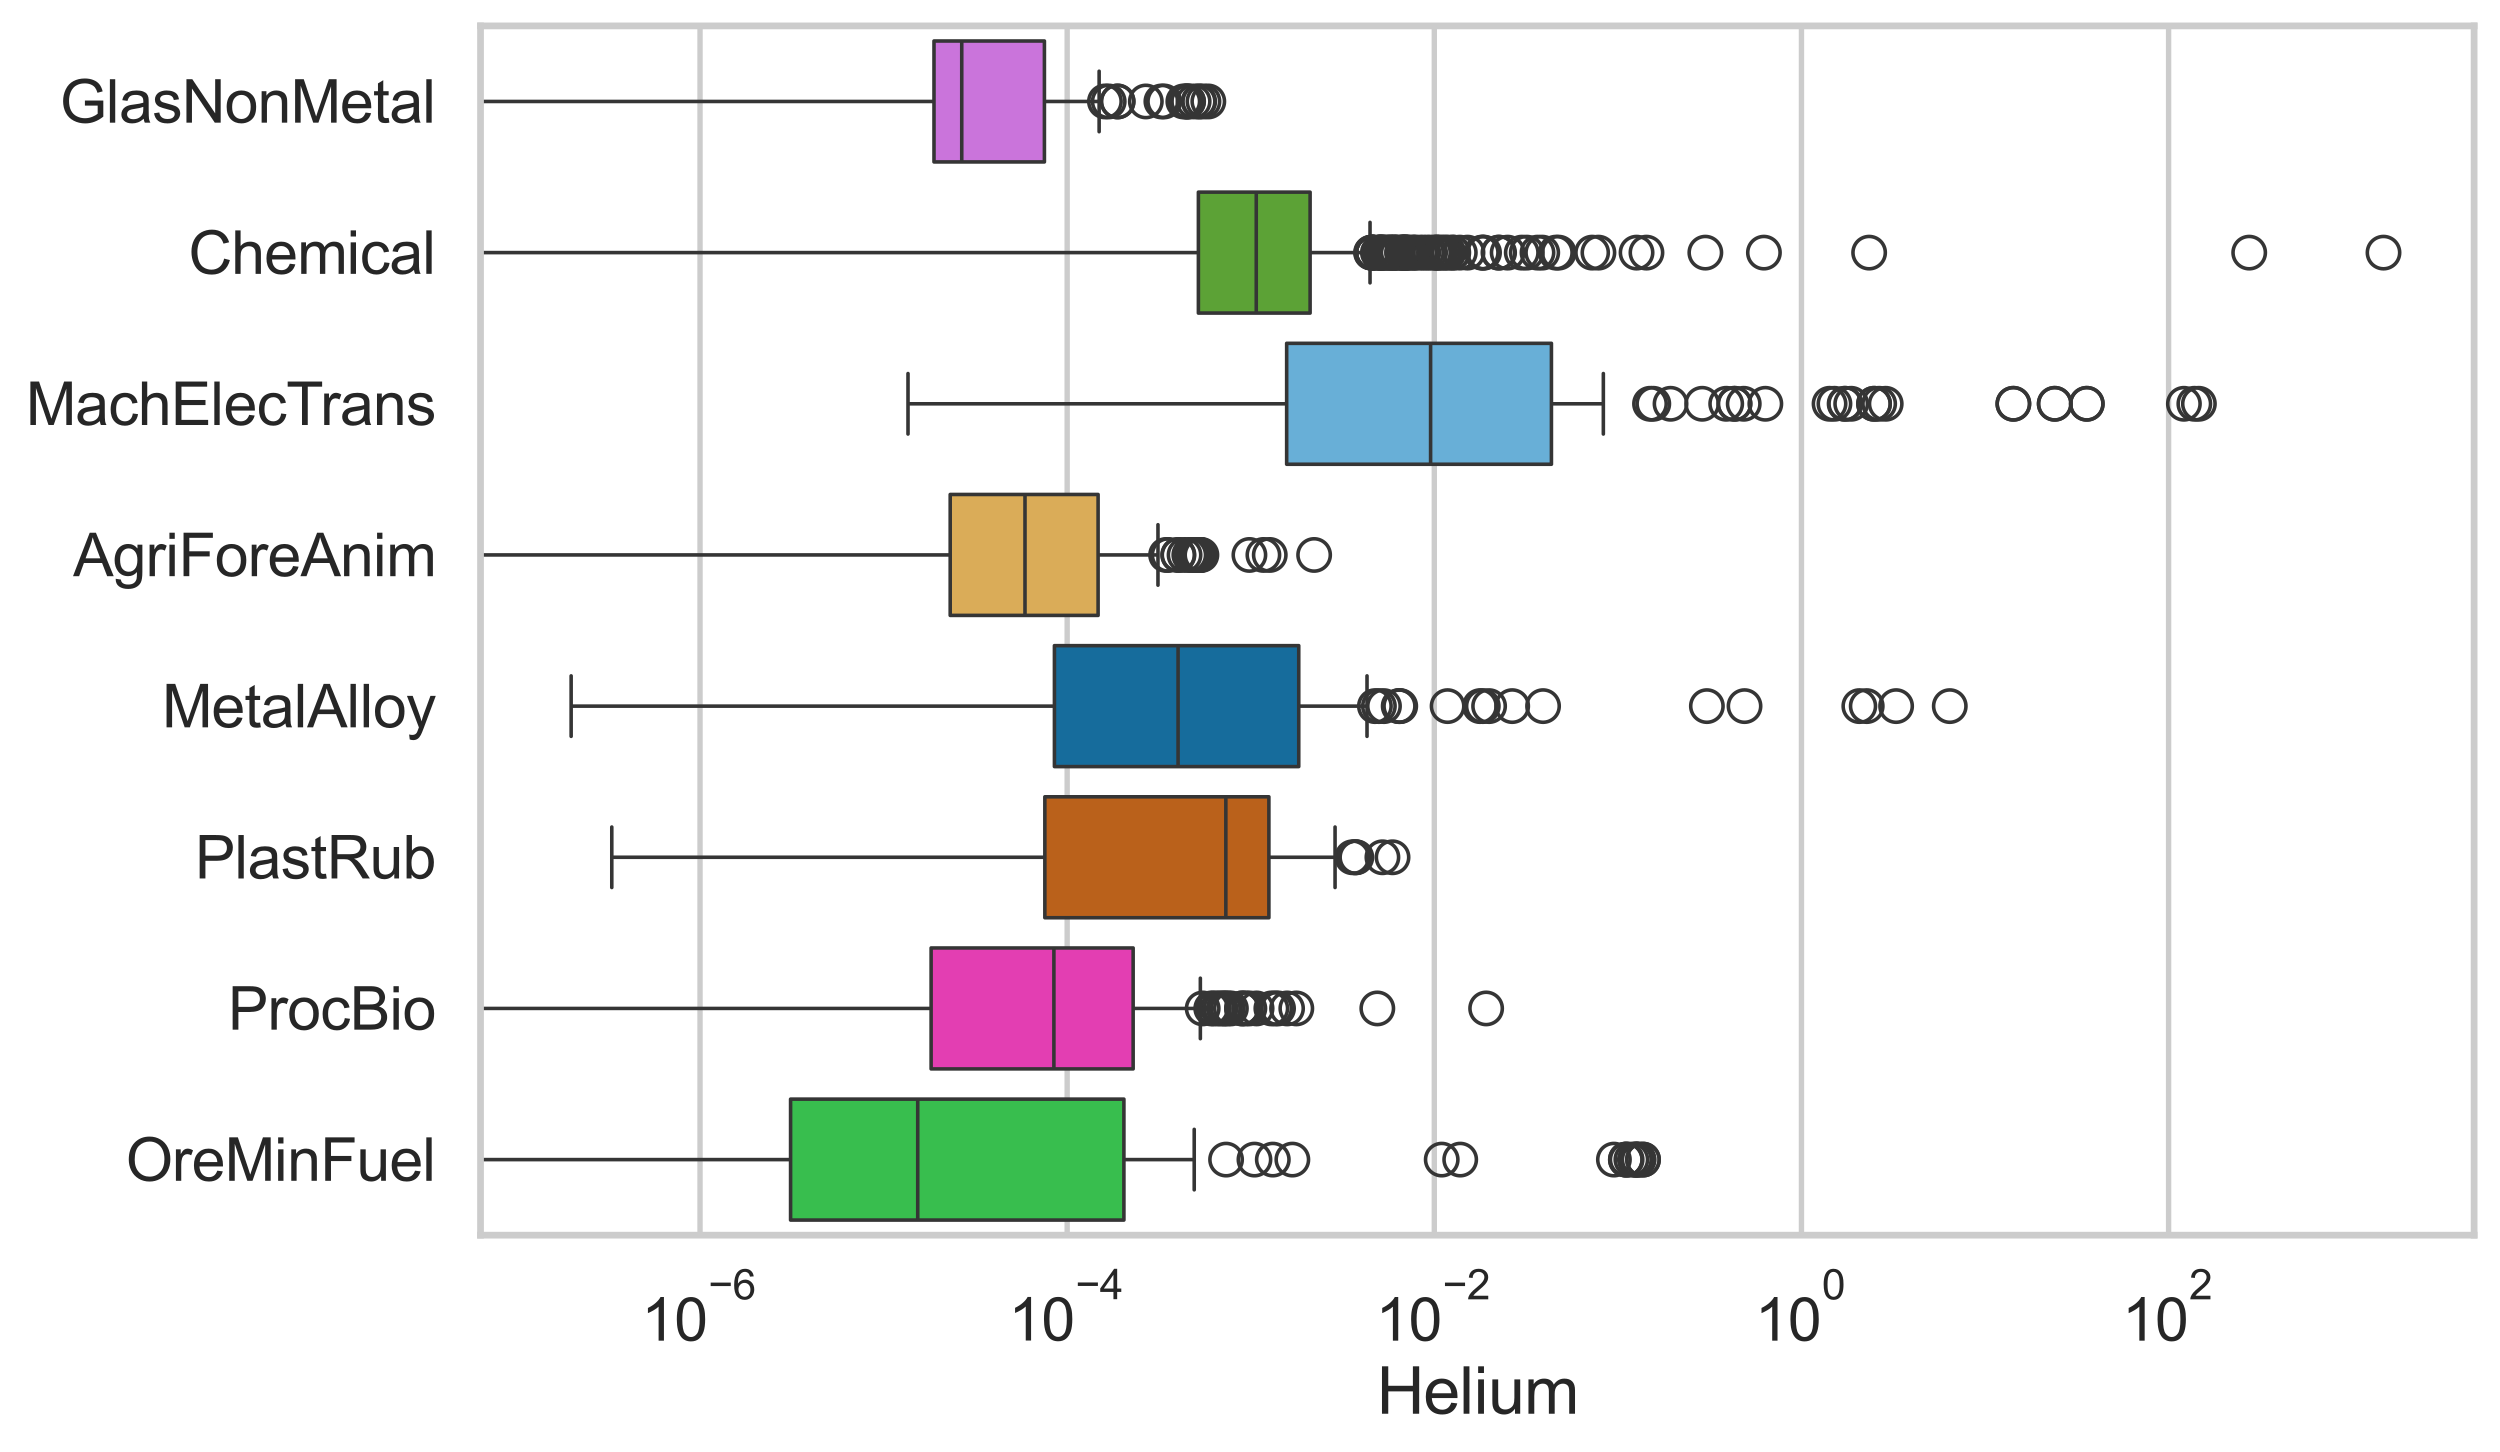 <?xml version="1.0" encoding="utf-8" standalone="no"?>
<!DOCTYPE svg PUBLIC "-//W3C//DTD SVG 1.1//EN"
  "http://www.w3.org/Graphics/SVG/1.1/DTD/svg11.dtd">
<svg xmlns:xlink="http://www.w3.org/1999/xlink" width="695.577pt" height="404.121pt" viewBox="0 0 695.577 404.121" xmlns="http://www.w3.org/2000/svg" version="1.1">
 <defs>
  <style type="text/css">*{stroke-linejoin: round; stroke-linecap: butt}</style>
 </defs>
 <g id="figure_1">
  <g id="patch_1">
   <path d="M 0 404.121 
L 695.577 404.121 
L 695.577 0 
L 0 0 
z
" style="fill: #ffffff"/>
  </g>
  <g id="axes_1">
   <g id="patch_2">
    <path d="M 133.697 343.665 
L 688.377 343.665 
L 688.377 7.2 
L 133.697 7.2 
z
" style="fill: #ffffff"/>
   </g>
   <g id="matplotlib.axis_1">
    <g id="xtick_1">
     <g id="line2d_1">
      <path d="M 194.768 343.665 
L 194.768 7.2 
" clip-path="url(#p0ba374dd0c)" style="fill: none; stroke: #cccccc; stroke-width: 1.5; stroke-linecap: round"/>
     </g>
     <g id="text_1">
      <!-- $\mathdefault{10^{-6}}$ -->
      <g style="fill: #262626" transform="translate(178.433 373.18) scale(0.165 -0.165)">
       <defs>
        <path id="ArialMT-31" d="M 2384 0 
L 1822 0 
L 1822 3584 
Q 1619 3391 1289 3197 
Q 959 3003 697 2906 
L 697 3450 
Q 1169 3672 1522 3987 
Q 1875 4303 2022 4600 
L 2384 4600 
L 2384 0 
z
" transform="scale(0.016)"/>
        <path id="ArialMT-30" d="M 266 2259 
Q 266 3072 433 3567 
Q 600 4063 929 4331 
Q 1259 4600 1759 4600 
Q 2128 4600 2406 4451 
Q 2684 4303 2865 4023 
Q 3047 3744 3150 3342 
Q 3253 2941 3253 2259 
Q 3253 1453 3087 958 
Q 2922 463 2592 192 
Q 2263 -78 1759 -78 
Q 1097 -78 719 397 
Q 266 969 266 2259 
z
M 844 2259 
Q 844 1131 1108 757 
Q 1372 384 1759 384 
Q 2147 384 2411 759 
Q 2675 1134 2675 2259 
Q 2675 3391 2411 3762 
Q 2147 4134 1753 4134 
Q 1366 4134 1134 3806 
Q 844 3388 844 2259 
z
" transform="scale(0.016)"/>
        <path id="ArialMT-2212" d="M 3381 1997 
L 356 1997 
L 356 2522 
L 3381 2522 
L 3381 1997 
z
" transform="scale(0.016)"/>
        <path id="ArialMT-36" d="M 3184 3459 
L 2625 3416 
Q 2550 3747 2413 3897 
Q 2184 4138 1850 4138 
Q 1581 4138 1378 3988 
Q 1113 3794 959 3422 
Q 806 3050 800 2363 
Q 1003 2672 1297 2822 
Q 1591 2972 1913 2972 
Q 2475 2972 2870 2558 
Q 3266 2144 3266 1488 
Q 3266 1056 3080 686 
Q 2894 316 2569 119 
Q 2244 -78 1831 -78 
Q 1128 -78 684 439 
Q 241 956 241 2144 
Q 241 3472 731 4075 
Q 1159 4600 1884 4600 
Q 2425 4600 2770 4297 
Q 3116 3994 3184 3459 
z
M 888 1484 
Q 888 1194 1011 928 
Q 1134 663 1356 523 
Q 1578 384 1822 384 
Q 2178 384 2434 671 
Q 2691 959 2691 1453 
Q 2691 1928 2437 2201 
Q 2184 2475 1800 2475 
Q 1419 2475 1153 2201 
Q 888 1928 888 1484 
z
" transform="scale(0.016)"/>
       </defs>
       <use xlink:href="#ArialMT-31" transform="translate(0 0.994)"/>
       <use xlink:href="#ArialMT-30" transform="translate(55.615 0.994)"/>
       <use xlink:href="#ArialMT-2212" transform="translate(112.973 70.688) scale(0.7)"/>
       <use xlink:href="#ArialMT-36" transform="translate(153.852 70.688) scale(0.7)"/>
      </g>
     </g>
    </g>
    <g id="xtick_2">
     <g id="line2d_2">
      <path d="M 296.919 343.665 
L 296.919 7.2 
" clip-path="url(#p0ba374dd0c)" style="fill: none; stroke: #cccccc; stroke-width: 1.5; stroke-linecap: round"/>
     </g>
     <g id="text_2">
      <!-- $\mathdefault{10^{-4}}$ -->
      <g style="fill: #262626" transform="translate(280.584 373.015) scale(0.165 -0.165)">
       <defs>
        <path id="ArialMT-34" d="M 2069 0 
L 2069 1097 
L 81 1097 
L 81 1613 
L 2172 4581 
L 2631 4581 
L 2631 1613 
L 3250 1613 
L 3250 1097 
L 2631 1097 
L 2631 0 
L 2069 0 
z
M 2069 1613 
L 2069 3678 
L 634 1613 
L 2069 1613 
z
" transform="scale(0.016)"/>
       </defs>
       <use xlink:href="#ArialMT-31" transform="translate(0 0.202)"/>
       <use xlink:href="#ArialMT-30" transform="translate(55.615 0.202)"/>
       <use xlink:href="#ArialMT-2212" transform="translate(112.973 69.895) scale(0.7)"/>
       <use xlink:href="#ArialMT-34" transform="translate(153.852 69.895) scale(0.7)"/>
      </g>
     </g>
    </g>
    <g id="xtick_3">
     <g id="line2d_3">
      <path d="M 399.07 343.665 
L 399.07 7.2 
" clip-path="url(#p0ba374dd0c)" style="fill: none; stroke: #cccccc; stroke-width: 1.5; stroke-linecap: round"/>
     </g>
     <g id="text_3">
      <!-- $\mathdefault{10^{-2}}$ -->
      <g style="fill: #262626" transform="translate(382.735 373.18) scale(0.165 -0.165)">
       <defs>
        <path id="ArialMT-32" d="M 3222 541 
L 3222 0 
L 194 0 
Q 188 203 259 391 
Q 375 700 629 1000 
Q 884 1300 1366 1694 
Q 2113 2306 2375 2664 
Q 2638 3022 2638 3341 
Q 2638 3675 2398 3904 
Q 2159 4134 1775 4134 
Q 1369 4134 1125 3890 
Q 881 3647 878 3216 
L 300 3275 
Q 359 3922 746 4261 
Q 1134 4600 1788 4600 
Q 2447 4600 2831 4234 
Q 3216 3869 3216 3328 
Q 3216 3053 3103 2787 
Q 2991 2522 2730 2228 
Q 2469 1934 1863 1422 
Q 1356 997 1212 845 
Q 1069 694 975 541 
L 3222 541 
z
" transform="scale(0.016)"/>
       </defs>
       <use xlink:href="#ArialMT-31" transform="translate(0 0.994)"/>
       <use xlink:href="#ArialMT-30" transform="translate(55.615 0.994)"/>
       <use xlink:href="#ArialMT-2212" transform="translate(112.973 70.688) scale(0.7)"/>
       <use xlink:href="#ArialMT-32" transform="translate(153.852 70.688) scale(0.7)"/>
      </g>
     </g>
    </g>
    <g id="xtick_4">
     <g id="line2d_4">
      <path d="M 501.22 343.665 
L 501.22 7.2 
" clip-path="url(#p0ba374dd0c)" style="fill: none; stroke: #cccccc; stroke-width: 1.5; stroke-linecap: round"/>
     </g>
     <g id="text_4">
      <!-- $\mathdefault{10^{0}}$ -->
      <g style="fill: #262626" transform="translate(488.268 373.18) scale(0.165 -0.165)">
       <use xlink:href="#ArialMT-31" transform="translate(0 0.994)"/>
       <use xlink:href="#ArialMT-30" transform="translate(55.615 0.994)"/>
       <use xlink:href="#ArialMT-30" transform="translate(112.973 70.688) scale(0.7)"/>
      </g>
     </g>
    </g>
    <g id="xtick_5">
     <g id="line2d_5">
      <path d="M 603.371 343.665 
L 603.371 7.2 
" clip-path="url(#p0ba374dd0c)" style="fill: none; stroke: #cccccc; stroke-width: 1.5; stroke-linecap: round"/>
     </g>
     <g id="text_5">
      <!-- $\mathdefault{10^{2}}$ -->
      <g style="fill: #262626" transform="translate(590.419 373.18) scale(0.165 -0.165)">
       <use xlink:href="#ArialMT-31" transform="translate(0 0.994)"/>
       <use xlink:href="#ArialMT-30" transform="translate(55.615 0.994)"/>
       <use xlink:href="#ArialMT-32" transform="translate(112.973 70.688) scale(0.7)"/>
      </g>
     </g>
    </g>
    <g id="text_6">
     <!-- Helium -->
     <g style="fill: #262626" transform="translate(383.031 393.344) scale(0.18 -0.18)">
      <defs>
       <path id="ArialMT-48" d="M 513 0 
L 513 4581 
L 1119 4581 
L 1119 2700 
L 3500 2700 
L 3500 4581 
L 4106 4581 
L 4106 0 
L 3500 0 
L 3500 2159 
L 1119 2159 
L 1119 0 
L 513 0 
z
" transform="scale(0.016)"/>
       <path id="ArialMT-65" d="M 2694 1069 
L 3275 997 
Q 3138 488 2766 206 
Q 2394 -75 1816 -75 
Q 1088 -75 661 373 
Q 234 822 234 1631 
Q 234 2469 665 2931 
Q 1097 3394 1784 3394 
Q 2450 3394 2872 2941 
Q 3294 2488 3294 1666 
Q 3294 1616 3291 1516 
L 816 1516 
Q 847 969 1125 678 
Q 1403 388 1819 388 
Q 2128 388 2347 550 
Q 2566 713 2694 1069 
z
M 847 1978 
L 2700 1978 
Q 2663 2397 2488 2606 
Q 2219 2931 1791 2931 
Q 1403 2931 1139 2672 
Q 875 2413 847 1978 
z
" transform="scale(0.016)"/>
       <path id="ArialMT-6c" d="M 409 0 
L 409 4581 
L 972 4581 
L 972 0 
L 409 0 
z
" transform="scale(0.016)"/>
       <path id="ArialMT-69" d="M 425 3934 
L 425 4581 
L 988 4581 
L 988 3934 
L 425 3934 
z
M 425 0 
L 425 3319 
L 988 3319 
L 988 0 
L 425 0 
z
" transform="scale(0.016)"/>
       <path id="ArialMT-75" d="M 2597 0 
L 2597 488 
Q 2209 -75 1544 -75 
Q 1250 -75 995 37 
Q 741 150 617 320 
Q 494 491 444 738 
Q 409 903 409 1263 
L 409 3319 
L 972 3319 
L 972 1478 
Q 972 1038 1006 884 
Q 1059 663 1231 536 
Q 1403 409 1656 409 
Q 1909 409 2131 539 
Q 2353 669 2445 892 
Q 2538 1116 2538 1541 
L 2538 3319 
L 3100 3319 
L 3100 0 
L 2597 0 
z
" transform="scale(0.016)"/>
       <path id="ArialMT-6d" d="M 422 0 
L 422 3319 
L 925 3319 
L 925 2853 
Q 1081 3097 1340 3245 
Q 1600 3394 1931 3394 
Q 2300 3394 2536 3241 
Q 2772 3088 2869 2813 
Q 3263 3394 3894 3394 
Q 4388 3394 4653 3120 
Q 4919 2847 4919 2278 
L 4919 0 
L 4359 0 
L 4359 2091 
Q 4359 2428 4304 2576 
Q 4250 2725 4106 2815 
Q 3963 2906 3769 2906 
Q 3419 2906 3187 2673 
Q 2956 2441 2956 1928 
L 2956 0 
L 2394 0 
L 2394 2156 
Q 2394 2531 2256 2718 
Q 2119 2906 1806 2906 
Q 1569 2906 1367 2781 
Q 1166 2656 1075 2415 
Q 984 2175 984 1722 
L 984 0 
L 422 0 
z
" transform="scale(0.016)"/>
      </defs>
      <use xlink:href="#ArialMT-48"/>
      <use xlink:href="#ArialMT-65" transform="translate(72.217 0)"/>
      <use xlink:href="#ArialMT-6c" transform="translate(127.832 0)"/>
      <use xlink:href="#ArialMT-69" transform="translate(150.049 0)"/>
      <use xlink:href="#ArialMT-75" transform="translate(172.266 0)"/>
      <use xlink:href="#ArialMT-6d" transform="translate(227.881 0)"/>
     </g>
    </g>
   </g>
   <g id="matplotlib.axis_2">
    <g id="ytick_1">
     <g id="text_7">
      <!-- GlasNonMetal -->
      <g style="fill: #262626" transform="translate(16.659 34.134) scale(0.165 -0.165)">
       <defs>
        <path id="ArialMT-47" d="M 2638 1797 
L 2638 2334 
L 4578 2338 
L 4578 638 
Q 4131 281 3656 101 
Q 3181 -78 2681 -78 
Q 2006 -78 1454 211 
Q 903 500 622 1047 
Q 341 1594 341 2269 
Q 341 2938 620 3517 
Q 900 4097 1425 4378 
Q 1950 4659 2634 4659 
Q 3131 4659 3532 4498 
Q 3934 4338 4162 4050 
Q 4391 3763 4509 3300 
L 3963 3150 
Q 3859 3500 3706 3700 
Q 3553 3900 3268 4020 
Q 2984 4141 2638 4141 
Q 2222 4141 1919 4014 
Q 1616 3888 1430 3681 
Q 1244 3475 1141 3228 
Q 966 2803 966 2306 
Q 966 1694 1177 1281 
Q 1388 869 1791 669 
Q 2194 469 2647 469 
Q 3041 469 3416 620 
Q 3791 772 3984 944 
L 3984 1797 
L 2638 1797 
z
" transform="scale(0.016)"/>
        <path id="ArialMT-61" d="M 2588 409 
Q 2275 144 1986 34 
Q 1697 -75 1366 -75 
Q 819 -75 525 192 
Q 231 459 231 875 
Q 231 1119 342 1320 
Q 453 1522 633 1644 
Q 813 1766 1038 1828 
Q 1203 1872 1538 1913 
Q 2219 1994 2541 2106 
Q 2544 2222 2544 2253 
Q 2544 2597 2384 2738 
Q 2169 2928 1744 2928 
Q 1347 2928 1158 2789 
Q 969 2650 878 2297 
L 328 2372 
Q 403 2725 575 2942 
Q 747 3159 1072 3276 
Q 1397 3394 1825 3394 
Q 2250 3394 2515 3294 
Q 2781 3194 2906 3042 
Q 3031 2891 3081 2659 
Q 3109 2516 3109 2141 
L 3109 1391 
Q 3109 606 3145 398 
Q 3181 191 3288 0 
L 2700 0 
Q 2613 175 2588 409 
z
M 2541 1666 
Q 2234 1541 1622 1453 
Q 1275 1403 1131 1340 
Q 988 1278 909 1158 
Q 831 1038 831 891 
Q 831 666 1001 516 
Q 1172 366 1500 366 
Q 1825 366 2078 508 
Q 2331 650 2450 897 
Q 2541 1088 2541 1459 
L 2541 1666 
z
" transform="scale(0.016)"/>
        <path id="ArialMT-73" d="M 197 991 
L 753 1078 
Q 800 744 1014 566 
Q 1228 388 1613 388 
Q 2000 388 2187 545 
Q 2375 703 2375 916 
Q 2375 1106 2209 1216 
Q 2094 1291 1634 1406 
Q 1016 1563 777 1677 
Q 538 1791 414 1992 
Q 291 2194 291 2438 
Q 291 2659 392 2848 
Q 494 3038 669 3163 
Q 800 3259 1026 3326 
Q 1253 3394 1513 3394 
Q 1903 3394 2198 3281 
Q 2494 3169 2634 2976 
Q 2775 2784 2828 2463 
L 2278 2388 
Q 2241 2644 2061 2787 
Q 1881 2931 1553 2931 
Q 1166 2931 1000 2803 
Q 834 2675 834 2503 
Q 834 2394 903 2306 
Q 972 2216 1119 2156 
Q 1203 2125 1616 2013 
Q 2213 1853 2448 1751 
Q 2684 1650 2818 1456 
Q 2953 1263 2953 975 
Q 2953 694 2789 445 
Q 2625 197 2315 61 
Q 2006 -75 1616 -75 
Q 969 -75 630 194 
Q 291 463 197 991 
z
" transform="scale(0.016)"/>
        <path id="ArialMT-4e" d="M 488 0 
L 488 4581 
L 1109 4581 
L 3516 984 
L 3516 4581 
L 4097 4581 
L 4097 0 
L 3475 0 
L 1069 3600 
L 1069 0 
L 488 0 
z
" transform="scale(0.016)"/>
        <path id="ArialMT-6f" d="M 213 1659 
Q 213 2581 725 3025 
Q 1153 3394 1769 3394 
Q 2453 3394 2887 2945 
Q 3322 2497 3322 1706 
Q 3322 1066 3130 698 
Q 2938 331 2570 128 
Q 2203 -75 1769 -75 
Q 1072 -75 642 372 
Q 213 819 213 1659 
z
M 791 1659 
Q 791 1022 1069 705 
Q 1347 388 1769 388 
Q 2188 388 2466 706 
Q 2744 1025 2744 1678 
Q 2744 2294 2464 2611 
Q 2184 2928 1769 2928 
Q 1347 2928 1069 2612 
Q 791 2297 791 1659 
z
" transform="scale(0.016)"/>
        <path id="ArialMT-6e" d="M 422 0 
L 422 3319 
L 928 3319 
L 928 2847 
Q 1294 3394 1984 3394 
Q 2284 3394 2536 3286 
Q 2788 3178 2913 3003 
Q 3038 2828 3088 2588 
Q 3119 2431 3119 2041 
L 3119 0 
L 2556 0 
L 2556 2019 
Q 2556 2363 2490 2533 
Q 2425 2703 2258 2804 
Q 2091 2906 1866 2906 
Q 1506 2906 1245 2678 
Q 984 2450 984 1813 
L 984 0 
L 422 0 
z
" transform="scale(0.016)"/>
        <path id="ArialMT-4d" d="M 475 0 
L 475 4581 
L 1388 4581 
L 2472 1338 
Q 2622 884 2691 659 
Q 2769 909 2934 1394 
L 4031 4581 
L 4847 4581 
L 4847 0 
L 4263 0 
L 4263 3834 
L 2931 0 
L 2384 0 
L 1059 3900 
L 1059 0 
L 475 0 
z
" transform="scale(0.016)"/>
        <path id="ArialMT-74" d="M 1650 503 
L 1731 6 
Q 1494 -44 1306 -44 
Q 1000 -44 831 53 
Q 663 150 594 308 
Q 525 466 525 972 
L 525 2881 
L 113 2881 
L 113 3319 
L 525 3319 
L 525 4141 
L 1084 4478 
L 1084 3319 
L 1650 3319 
L 1650 2881 
L 1084 2881 
L 1084 941 
Q 1084 700 1114 631 
Q 1144 563 1211 522 
Q 1278 481 1403 481 
Q 1497 481 1650 503 
z
" transform="scale(0.016)"/>
       </defs>
       <use xlink:href="#ArialMT-47"/>
       <use xlink:href="#ArialMT-6c" transform="translate(77.783 0)"/>
       <use xlink:href="#ArialMT-61" transform="translate(100 0)"/>
       <use xlink:href="#ArialMT-73" transform="translate(155.615 0)"/>
       <use xlink:href="#ArialMT-4e" transform="translate(205.615 0)"/>
       <use xlink:href="#ArialMT-6f" transform="translate(277.832 0)"/>
       <use xlink:href="#ArialMT-6e" transform="translate(333.447 0)"/>
       <use xlink:href="#ArialMT-4d" transform="translate(389.062 0)"/>
       <use xlink:href="#ArialMT-65" transform="translate(472.363 0)"/>
       <use xlink:href="#ArialMT-74" transform="translate(527.979 0)"/>
       <use xlink:href="#ArialMT-61" transform="translate(555.762 0)"/>
       <use xlink:href="#ArialMT-6c" transform="translate(611.377 0)"/>
      </g>
     </g>
    </g>
    <g id="ytick_2">
     <g id="text_8">
      <!-- Chemical -->
      <g style="fill: #262626" transform="translate(52.428 76.192) scale(0.165 -0.165)">
       <defs>
        <path id="ArialMT-43" d="M 3763 1606 
L 4369 1453 
Q 4178 706 3683 314 
Q 3188 -78 2472 -78 
Q 1731 -78 1267 223 
Q 803 525 561 1097 
Q 319 1669 319 2325 
Q 319 3041 592 3573 
Q 866 4106 1370 4382 
Q 1875 4659 2481 4659 
Q 3169 4659 3637 4309 
Q 4106 3959 4291 3325 
L 3694 3184 
Q 3534 3684 3231 3912 
Q 2928 4141 2469 4141 
Q 1941 4141 1586 3887 
Q 1231 3634 1087 3207 
Q 944 2781 944 2328 
Q 944 1744 1114 1308 
Q 1284 872 1643 656 
Q 2003 441 2422 441 
Q 2931 441 3284 734 
Q 3638 1028 3763 1606 
z
" transform="scale(0.016)"/>
        <path id="ArialMT-68" d="M 422 0 
L 422 4581 
L 984 4581 
L 984 2938 
Q 1378 3394 1978 3394 
Q 2347 3394 2619 3248 
Q 2891 3103 3008 2847 
Q 3125 2591 3125 2103 
L 3125 0 
L 2563 0 
L 2563 2103 
Q 2563 2525 2380 2717 
Q 2197 2909 1863 2909 
Q 1613 2909 1392 2779 
Q 1172 2650 1078 2428 
Q 984 2206 984 1816 
L 984 0 
L 422 0 
z
" transform="scale(0.016)"/>
        <path id="ArialMT-63" d="M 2588 1216 
L 3141 1144 
Q 3050 572 2676 248 
Q 2303 -75 1759 -75 
Q 1078 -75 664 370 
Q 250 816 250 1647 
Q 250 2184 428 2587 
Q 606 2991 970 3192 
Q 1334 3394 1763 3394 
Q 2303 3394 2647 3120 
Q 2991 2847 3088 2344 
L 2541 2259 
Q 2463 2594 2264 2762 
Q 2066 2931 1784 2931 
Q 1359 2931 1093 2626 
Q 828 2322 828 1663 
Q 828 994 1084 691 
Q 1341 388 1753 388 
Q 2084 388 2306 591 
Q 2528 794 2588 1216 
z
" transform="scale(0.016)"/>
       </defs>
       <use xlink:href="#ArialMT-43"/>
       <use xlink:href="#ArialMT-68" transform="translate(72.217 0)"/>
       <use xlink:href="#ArialMT-65" transform="translate(127.832 0)"/>
       <use xlink:href="#ArialMT-6d" transform="translate(183.447 0)"/>
       <use xlink:href="#ArialMT-69" transform="translate(266.748 0)"/>
       <use xlink:href="#ArialMT-63" transform="translate(288.965 0)"/>
       <use xlink:href="#ArialMT-61" transform="translate(338.965 0)"/>
       <use xlink:href="#ArialMT-6c" transform="translate(394.58 0)"/>
      </g>
     </g>
    </g>
    <g id="ytick_3">
     <g id="text_9">
      <!-- MachElecTrans -->
      <g style="fill: #262626" transform="translate(7.2 118.25) scale(0.165 -0.165)">
       <defs>
        <path id="ArialMT-45" d="M 506 0 
L 506 4581 
L 3819 4581 
L 3819 4041 
L 1113 4041 
L 1113 2638 
L 3647 2638 
L 3647 2100 
L 1113 2100 
L 1113 541 
L 3925 541 
L 3925 0 
L 506 0 
z
" transform="scale(0.016)"/>
        <path id="ArialMT-54" d="M 1659 0 
L 1659 4041 
L 150 4041 
L 150 4581 
L 3781 4581 
L 3781 4041 
L 2266 4041 
L 2266 0 
L 1659 0 
z
" transform="scale(0.016)"/>
        <path id="ArialMT-72" d="M 416 0 
L 416 3319 
L 922 3319 
L 922 2816 
Q 1116 3169 1280 3281 
Q 1444 3394 1641 3394 
Q 1925 3394 2219 3213 
L 2025 2691 
Q 1819 2813 1613 2813 
Q 1428 2813 1281 2702 
Q 1134 2591 1072 2394 
Q 978 2094 978 1738 
L 978 0 
L 416 0 
z
" transform="scale(0.016)"/>
       </defs>
       <use xlink:href="#ArialMT-4d"/>
       <use xlink:href="#ArialMT-61" transform="translate(83.301 0)"/>
       <use xlink:href="#ArialMT-63" transform="translate(138.916 0)"/>
       <use xlink:href="#ArialMT-68" transform="translate(188.916 0)"/>
       <use xlink:href="#ArialMT-45" transform="translate(244.531 0)"/>
       <use xlink:href="#ArialMT-6c" transform="translate(311.23 0)"/>
       <use xlink:href="#ArialMT-65" transform="translate(333.447 0)"/>
       <use xlink:href="#ArialMT-63" transform="translate(389.062 0)"/>
       <use xlink:href="#ArialMT-54" transform="translate(439.062 0)"/>
       <use xlink:href="#ArialMT-72" transform="translate(496.396 0)"/>
       <use xlink:href="#ArialMT-61" transform="translate(529.697 0)"/>
       <use xlink:href="#ArialMT-6e" transform="translate(585.312 0)"/>
       <use xlink:href="#ArialMT-73" transform="translate(640.928 0)"/>
      </g>
     </g>
    </g>
    <g id="ytick_4">
     <g id="text_10">
      <!-- AgriForeAnim -->
      <g style="fill: #262626" transform="translate(20.341 160.308) scale(0.165 -0.165)">
       <defs>
        <path id="ArialMT-41" d="M -9 0 
L 1750 4581 
L 2403 4581 
L 4278 0 
L 3588 0 
L 3053 1388 
L 1138 1388 
L 634 0 
L -9 0 
z
M 1313 1881 
L 2866 1881 
L 2388 3150 
Q 2169 3728 2063 4100 
Q 1975 3659 1816 3225 
L 1313 1881 
z
" transform="scale(0.016)"/>
        <path id="ArialMT-67" d="M 319 -275 
L 866 -356 
Q 900 -609 1056 -725 
Q 1266 -881 1628 -881 
Q 2019 -881 2231 -725 
Q 2444 -569 2519 -288 
Q 2563 -116 2559 434 
Q 2191 0 1641 0 
Q 956 0 581 494 
Q 206 988 206 1678 
Q 206 2153 378 2554 
Q 550 2956 876 3175 
Q 1203 3394 1644 3394 
Q 2231 3394 2613 2919 
L 2613 3319 
L 3131 3319 
L 3131 450 
Q 3131 -325 2973 -648 
Q 2816 -972 2473 -1159 
Q 2131 -1347 1631 -1347 
Q 1038 -1347 672 -1080 
Q 306 -813 319 -275 
z
M 784 1719 
Q 784 1066 1043 766 
Q 1303 466 1694 466 
Q 2081 466 2343 764 
Q 2606 1063 2606 1700 
Q 2606 2309 2336 2618 
Q 2066 2928 1684 2928 
Q 1309 2928 1046 2623 
Q 784 2319 784 1719 
z
" transform="scale(0.016)"/>
        <path id="ArialMT-46" d="M 525 0 
L 525 4581 
L 3616 4581 
L 3616 4041 
L 1131 4041 
L 1131 2622 
L 3281 2622 
L 3281 2081 
L 1131 2081 
L 1131 0 
L 525 0 
z
" transform="scale(0.016)"/>
       </defs>
       <use xlink:href="#ArialMT-41"/>
       <use xlink:href="#ArialMT-67" transform="translate(66.699 0)"/>
       <use xlink:href="#ArialMT-72" transform="translate(122.314 0)"/>
       <use xlink:href="#ArialMT-69" transform="translate(155.615 0)"/>
       <use xlink:href="#ArialMT-46" transform="translate(177.832 0)"/>
       <use xlink:href="#ArialMT-6f" transform="translate(238.916 0)"/>
       <use xlink:href="#ArialMT-72" transform="translate(294.531 0)"/>
       <use xlink:href="#ArialMT-65" transform="translate(327.832 0)"/>
       <use xlink:href="#ArialMT-41" transform="translate(383.447 0)"/>
       <use xlink:href="#ArialMT-6e" transform="translate(450.146 0)"/>
       <use xlink:href="#ArialMT-69" transform="translate(505.762 0)"/>
       <use xlink:href="#ArialMT-6d" transform="translate(527.979 0)"/>
      </g>
     </g>
    </g>
    <g id="ytick_5">
     <g id="text_11">
      <!-- MetalAlloy -->
      <g style="fill: #262626" transform="translate(45.088 202.366) scale(0.165 -0.165)">
       <defs>
        <path id="ArialMT-79" d="M 397 -1278 
L 334 -750 
Q 519 -800 656 -800 
Q 844 -800 956 -737 
Q 1069 -675 1141 -563 
Q 1194 -478 1313 -144 
Q 1328 -97 1363 -6 
L 103 3319 
L 709 3319 
L 1400 1397 
Q 1534 1031 1641 628 
Q 1738 1016 1872 1384 
L 2581 3319 
L 3144 3319 
L 1881 -56 
Q 1678 -603 1566 -809 
Q 1416 -1088 1222 -1217 
Q 1028 -1347 759 -1347 
Q 597 -1347 397 -1278 
z
" transform="scale(0.016)"/>
       </defs>
       <use xlink:href="#ArialMT-4d"/>
       <use xlink:href="#ArialMT-65" transform="translate(83.301 0)"/>
       <use xlink:href="#ArialMT-74" transform="translate(138.916 0)"/>
       <use xlink:href="#ArialMT-61" transform="translate(166.699 0)"/>
       <use xlink:href="#ArialMT-6c" transform="translate(222.314 0)"/>
       <use xlink:href="#ArialMT-41" transform="translate(244.531 0)"/>
       <use xlink:href="#ArialMT-6c" transform="translate(311.23 0)"/>
       <use xlink:href="#ArialMT-6c" transform="translate(333.447 0)"/>
       <use xlink:href="#ArialMT-6f" transform="translate(355.664 0)"/>
       <use xlink:href="#ArialMT-79" transform="translate(411.279 0)"/>
      </g>
     </g>
    </g>
    <g id="ytick_6">
     <g id="text_12">
      <!-- PlastRub -->
      <g style="fill: #262626" transform="translate(54.248 244.425) scale(0.165 -0.165)">
       <defs>
        <path id="ArialMT-50" d="M 494 0 
L 494 4581 
L 2222 4581 
Q 2678 4581 2919 4538 
Q 3256 4481 3484 4323 
Q 3713 4166 3852 3881 
Q 3991 3597 3991 3256 
Q 3991 2672 3619 2267 
Q 3247 1863 2275 1863 
L 1100 1863 
L 1100 0 
L 494 0 
z
M 1100 2403 
L 2284 2403 
Q 2872 2403 3119 2622 
Q 3366 2841 3366 3238 
Q 3366 3525 3220 3729 
Q 3075 3934 2838 4000 
Q 2684 4041 2272 4041 
L 1100 4041 
L 1100 2403 
z
" transform="scale(0.016)"/>
        <path id="ArialMT-52" d="M 503 0 
L 503 4581 
L 2534 4581 
Q 3147 4581 3465 4457 
Q 3784 4334 3975 4021 
Q 4166 3709 4166 3331 
Q 4166 2844 3850 2509 
Q 3534 2175 2875 2084 
Q 3116 1969 3241 1856 
Q 3506 1613 3744 1247 
L 4541 0 
L 3778 0 
L 3172 953 
Q 2906 1366 2734 1584 
Q 2563 1803 2427 1890 
Q 2291 1978 2150 2013 
Q 2047 2034 1813 2034 
L 1109 2034 
L 1109 0 
L 503 0 
z
M 1109 2559 
L 2413 2559 
Q 2828 2559 3062 2645 
Q 3297 2731 3419 2920 
Q 3541 3109 3541 3331 
Q 3541 3656 3305 3865 
Q 3069 4075 2559 4075 
L 1109 4075 
L 1109 2559 
z
" transform="scale(0.016)"/>
        <path id="ArialMT-62" d="M 941 0 
L 419 0 
L 419 4581 
L 981 4581 
L 981 2947 
Q 1338 3394 1891 3394 
Q 2197 3394 2470 3270 
Q 2744 3147 2920 2923 
Q 3097 2700 3197 2384 
Q 3297 2069 3297 1709 
Q 3297 856 2875 390 
Q 2453 -75 1863 -75 
Q 1275 -75 941 416 
L 941 0 
z
M 934 1684 
Q 934 1088 1097 822 
Q 1363 388 1816 388 
Q 2184 388 2453 708 
Q 2722 1028 2722 1663 
Q 2722 2313 2464 2622 
Q 2206 2931 1841 2931 
Q 1472 2931 1203 2611 
Q 934 2291 934 1684 
z
" transform="scale(0.016)"/>
       </defs>
       <use xlink:href="#ArialMT-50"/>
       <use xlink:href="#ArialMT-6c" transform="translate(66.699 0)"/>
       <use xlink:href="#ArialMT-61" transform="translate(88.916 0)"/>
       <use xlink:href="#ArialMT-73" transform="translate(144.531 0)"/>
       <use xlink:href="#ArialMT-74" transform="translate(194.531 0)"/>
       <use xlink:href="#ArialMT-52" transform="translate(222.314 0)"/>
       <use xlink:href="#ArialMT-75" transform="translate(294.531 0)"/>
       <use xlink:href="#ArialMT-62" transform="translate(350.146 0)"/>
      </g>
     </g>
    </g>
    <g id="ytick_7">
     <g id="text_13">
      <!-- ProcBio -->
      <g style="fill: #262626" transform="translate(63.424 286.483) scale(0.165 -0.165)">
       <defs>
        <path id="ArialMT-42" d="M 469 0 
L 469 4581 
L 2188 4581 
Q 2713 4581 3030 4442 
Q 3347 4303 3526 4014 
Q 3706 3725 3706 3409 
Q 3706 3116 3547 2856 
Q 3388 2597 3066 2438 
Q 3481 2316 3704 2022 
Q 3928 1728 3928 1328 
Q 3928 1006 3792 729 
Q 3656 453 3456 303 
Q 3256 153 2954 76 
Q 2653 0 2216 0 
L 469 0 
z
M 1075 2656 
L 2066 2656 
Q 2469 2656 2644 2709 
Q 2875 2778 2992 2937 
Q 3109 3097 3109 3338 
Q 3109 3566 3000 3739 
Q 2891 3913 2687 3977 
Q 2484 4041 1991 4041 
L 1075 4041 
L 1075 2656 
z
M 1075 541 
L 2216 541 
Q 2509 541 2628 563 
Q 2838 600 2978 687 
Q 3119 775 3209 942 
Q 3300 1109 3300 1328 
Q 3300 1584 3169 1773 
Q 3038 1963 2805 2039 
Q 2572 2116 2134 2116 
L 1075 2116 
L 1075 541 
z
" transform="scale(0.016)"/>
       </defs>
       <use xlink:href="#ArialMT-50"/>
       <use xlink:href="#ArialMT-72" transform="translate(66.699 0)"/>
       <use xlink:href="#ArialMT-6f" transform="translate(100 0)"/>
       <use xlink:href="#ArialMT-63" transform="translate(155.615 0)"/>
       <use xlink:href="#ArialMT-42" transform="translate(205.615 0)"/>
       <use xlink:href="#ArialMT-69" transform="translate(272.314 0)"/>
       <use xlink:href="#ArialMT-6f" transform="translate(294.531 0)"/>
      </g>
     </g>
    </g>
    <g id="ytick_8">
     <g id="text_14">
      <!-- OreMinFuel -->
      <g style="fill: #262626" transform="translate(35.013 328.541) scale(0.165 -0.165)">
       <defs>
        <path id="ArialMT-4f" d="M 309 2231 
Q 309 3372 921 4017 
Q 1534 4663 2503 4663 
Q 3138 4663 3647 4359 
Q 4156 4056 4423 3514 
Q 4691 2972 4691 2284 
Q 4691 1588 4409 1038 
Q 4128 488 3612 205 
Q 3097 -78 2500 -78 
Q 1853 -78 1343 234 
Q 834 547 571 1087 
Q 309 1628 309 2231 
z
M 934 2222 
Q 934 1394 1379 917 
Q 1825 441 2497 441 
Q 3181 441 3623 922 
Q 4066 1403 4066 2288 
Q 4066 2847 3877 3264 
Q 3688 3681 3323 3911 
Q 2959 4141 2506 4141 
Q 1863 4141 1398 3698 
Q 934 3256 934 2222 
z
" transform="scale(0.016)"/>
       </defs>
       <use xlink:href="#ArialMT-4f"/>
       <use xlink:href="#ArialMT-72" transform="translate(77.783 0)"/>
       <use xlink:href="#ArialMT-65" transform="translate(111.084 0)"/>
       <use xlink:href="#ArialMT-4d" transform="translate(166.699 0)"/>
       <use xlink:href="#ArialMT-69" transform="translate(250 0)"/>
       <use xlink:href="#ArialMT-6e" transform="translate(272.217 0)"/>
       <use xlink:href="#ArialMT-46" transform="translate(327.832 0)"/>
       <use xlink:href="#ArialMT-75" transform="translate(388.916 0)"/>
       <use xlink:href="#ArialMT-65" transform="translate(444.531 0)"/>
       <use xlink:href="#ArialMT-6c" transform="translate(500.146 0)"/>
      </g>
     </g>
    </g>
   </g>
   <g id="patch_3">
    <path d="M 259.865 11.406 
L 259.865 45.052 
L 290.587 45.052 
L 290.587 11.406 
L 259.865 11.406 
z
" clip-path="url(#p0ba374dd0c)" style="fill: #ca74db; stroke: #353535; stroke-linejoin: miter"/>
   </g>
   <g id="line2d_6">
    <path d="M 259.865 28.229 
L -1 28.229 
" clip-path="url(#p0ba374dd0c)" style="fill: none; stroke: #353535"/>
   </g>
   <g id="line2d_7">
    <path d="M 290.587 28.229 
L 305.813 28.229 
" clip-path="url(#p0ba374dd0c)" style="fill: none; stroke: #353535"/>
   </g>
   <g id="line2d_8">
    <path clip-path="url(#p0ba374dd0c)" style="fill: none; stroke: #353535; stroke-linecap: round"/>
   </g>
   <g id="line2d_9">
    <path d="M 305.813 19.817 
L 305.813 36.641 
" clip-path="url(#p0ba374dd0c)" style="fill: none; stroke: #353535; stroke-linecap: round"/>
   </g>
   <g id="line2d_10">
    <defs>
     <path id="m8bdf8c3d22" d="M 0 4.5 
C 1.193 4.5 2.338 4.026 3.182 3.182 
C 4.026 2.338 4.5 1.193 4.5 0 
C 4.5 -1.193 4.026 -2.338 3.182 -3.182 
C 2.338 -4.026 1.193 -4.5 0 -4.5 
C -1.193 -4.5 -2.338 -4.026 -3.182 -3.182 
C -4.026 -2.338 -4.5 -1.193 -4.5 0 
C -4.5 1.193 -4.026 2.338 -3.182 3.182 
C -2.338 4.026 -1.193 4.5 0 4.5 
z
" style="stroke: #353535"/>
    </defs>
    <g clip-path="url(#p0ba374dd0c)">
     <use xlink:href="#m8bdf8c3d22" x="329.92" y="28.229" style="fill-opacity: 0; stroke: #353535"/>
     <use xlink:href="#m8bdf8c3d22" x="310.96" y="28.229" style="fill-opacity: 0; stroke: #353535"/>
     <use xlink:href="#m8bdf8c3d22" x="330.51" y="28.229" style="fill-opacity: 0; stroke: #353535"/>
     <use xlink:href="#m8bdf8c3d22" x="323.916" y="28.229" style="fill-opacity: 0; stroke: #353535"/>
     <use xlink:href="#m8bdf8c3d22" x="318.803" y="28.229" style="fill-opacity: 0; stroke: #353535"/>
     <use xlink:href="#m8bdf8c3d22" x="323.134" y="28.229" style="fill-opacity: 0; stroke: #353535"/>
     <use xlink:href="#m8bdf8c3d22" x="308.474" y="28.229" style="fill-opacity: 0; stroke: #353535"/>
     <use xlink:href="#m8bdf8c3d22" x="333.652" y="28.229" style="fill-opacity: 0; stroke: #353535"/>
     <use xlink:href="#m8bdf8c3d22" x="329.244" y="28.229" style="fill-opacity: 0; stroke: #353535"/>
     <use xlink:href="#m8bdf8c3d22" x="332.11" y="28.229" style="fill-opacity: 0; stroke: #353535"/>
     <use xlink:href="#m8bdf8c3d22" x="333.494" y="28.229" style="fill-opacity: 0; stroke: #353535"/>
     <use xlink:href="#m8bdf8c3d22" x="330.324" y="28.229" style="fill-opacity: 0; stroke: #353535"/>
     <use xlink:href="#m8bdf8c3d22" x="336.191" y="28.229" style="fill-opacity: 0; stroke: #353535"/>
     <use xlink:href="#m8bdf8c3d22" x="334.839" y="28.229" style="fill-opacity: 0; stroke: #353535"/>
     <use xlink:href="#m8bdf8c3d22" x="310.953" y="28.229" style="fill-opacity: 0; stroke: #353535"/>
     <use xlink:href="#m8bdf8c3d22" x="330.575" y="28.229" style="fill-opacity: 0; stroke: #353535"/>
     <use xlink:href="#m8bdf8c3d22" x="307.43" y="28.229" style="fill-opacity: 0; stroke: #353535"/>
    </g>
   </g>
   <g id="patch_4">
    <path d="M 333.429 53.464 
L 333.429 87.11 
L 364.511 87.11 
L 364.511 53.464 
L 333.429 53.464 
z
" clip-path="url(#p0ba374dd0c)" style="fill: #5ca236; stroke: #353535; stroke-linejoin: miter"/>
   </g>
   <g id="line2d_11">
    <path d="M 333.429 70.287 
L -1 70.287 
" clip-path="url(#p0ba374dd0c)" style="fill: none; stroke: #353535"/>
   </g>
   <g id="line2d_12">
    <path d="M 364.511 70.287 
L 381.185 70.287 
" clip-path="url(#p0ba374dd0c)" style="fill: none; stroke: #353535"/>
   </g>
   <g id="line2d_13">
    <path clip-path="url(#p0ba374dd0c)" style="fill: none; stroke: #353535; stroke-linecap: round"/>
   </g>
   <g id="line2d_14">
    <path d="M 381.185 61.875 
L 381.185 78.699 
" clip-path="url(#p0ba374dd0c)" style="fill: none; stroke: #353535; stroke-linecap: round"/>
   </g>
   <g id="line2d_15">
    <g clip-path="url(#p0ba374dd0c)">
     <use xlink:href="#m8bdf8c3d22" x="387.984" y="70.287" style="fill-opacity: 0; stroke: #353535"/>
     <use xlink:href="#m8bdf8c3d22" x="393.521" y="70.287" style="fill-opacity: 0; stroke: #353535"/>
     <use xlink:href="#m8bdf8c3d22" x="400.084" y="70.287" style="fill-opacity: 0; stroke: #353535"/>
     <use xlink:href="#m8bdf8c3d22" x="381.473" y="70.287" style="fill-opacity: 0; stroke: #353535"/>
     <use xlink:href="#m8bdf8c3d22" x="390.117" y="70.287" style="fill-opacity: 0; stroke: #353535"/>
     <use xlink:href="#m8bdf8c3d22" x="383.872" y="70.287" style="fill-opacity: 0; stroke: #353535"/>
     <use xlink:href="#m8bdf8c3d22" x="442.977" y="70.287" style="fill-opacity: 0; stroke: #353535"/>
     <use xlink:href="#m8bdf8c3d22" x="393.065" y="70.287" style="fill-opacity: 0; stroke: #353535"/>
     <use xlink:href="#m8bdf8c3d22" x="429.096" y="70.287" style="fill-opacity: 0; stroke: #353535"/>
     <use xlink:href="#m8bdf8c3d22" x="395.089" y="70.287" style="fill-opacity: 0; stroke: #353535"/>
     <use xlink:href="#m8bdf8c3d22" x="398.977" y="70.287" style="fill-opacity: 0; stroke: #353535"/>
     <use xlink:href="#m8bdf8c3d22" x="417.092" y="70.287" style="fill-opacity: 0; stroke: #353535"/>
     <use xlink:href="#m8bdf8c3d22" x="386.791" y="70.287" style="fill-opacity: 0; stroke: #353535"/>
     <use xlink:href="#m8bdf8c3d22" x="381.579" y="70.287" style="fill-opacity: 0; stroke: #353535"/>
     <use xlink:href="#m8bdf8c3d22" x="381.921" y="70.287" style="fill-opacity: 0; stroke: #353535"/>
     <use xlink:href="#m8bdf8c3d22" x="663.164" y="70.287" style="fill-opacity: 0; stroke: #353535"/>
     <use xlink:href="#m8bdf8c3d22" x="490.776" y="70.287" style="fill-opacity: 0; stroke: #353535"/>
     <use xlink:href="#m8bdf8c3d22" x="384.683" y="70.287" style="fill-opacity: 0; stroke: #353535"/>
     <use xlink:href="#m8bdf8c3d22" x="444.732" y="70.287" style="fill-opacity: 0; stroke: #353535"/>
     <use xlink:href="#m8bdf8c3d22" x="381.921" y="70.287" style="fill-opacity: 0; stroke: #353535"/>
     <use xlink:href="#m8bdf8c3d22" x="406.162" y="70.287" style="fill-opacity: 0; stroke: #353535"/>
     <use xlink:href="#m8bdf8c3d22" x="397.903" y="70.287" style="fill-opacity: 0; stroke: #353535"/>
     <use xlink:href="#m8bdf8c3d22" x="433.673" y="70.287" style="fill-opacity: 0; stroke: #353535"/>
     <use xlink:href="#m8bdf8c3d22" x="399.629" y="70.287" style="fill-opacity: 0; stroke: #353535"/>
     <use xlink:href="#m8bdf8c3d22" x="383.777" y="70.287" style="fill-opacity: 0; stroke: #353535"/>
     <use xlink:href="#m8bdf8c3d22" x="390.987" y="70.287" style="fill-opacity: 0; stroke: #353535"/>
     <use xlink:href="#m8bdf8c3d22" x="387.591" y="70.287" style="fill-opacity: 0; stroke: #353535"/>
     <use xlink:href="#m8bdf8c3d22" x="412.9" y="70.287" style="fill-opacity: 0; stroke: #353535"/>
     <use xlink:href="#m8bdf8c3d22" x="390.305" y="70.287" style="fill-opacity: 0; stroke: #353535"/>
     <use xlink:href="#m8bdf8c3d22" x="390.256" y="70.287" style="fill-opacity: 0; stroke: #353535"/>
     <use xlink:href="#m8bdf8c3d22" x="384.375" y="70.287" style="fill-opacity: 0; stroke: #353535"/>
     <use xlink:href="#m8bdf8c3d22" x="458.095" y="70.287" style="fill-opacity: 0; stroke: #353535"/>
     <use xlink:href="#m8bdf8c3d22" x="423.404" y="70.287" style="fill-opacity: 0; stroke: #353535"/>
     <use xlink:href="#m8bdf8c3d22" x="419.477" y="70.287" style="fill-opacity: 0; stroke: #353535"/>
     <use xlink:href="#m8bdf8c3d22" x="384.277" y="70.287" style="fill-opacity: 0; stroke: #353535"/>
     <use xlink:href="#m8bdf8c3d22" x="397.01" y="70.287" style="fill-opacity: 0; stroke: #353535"/>
     <use xlink:href="#m8bdf8c3d22" x="391.013" y="70.287" style="fill-opacity: 0; stroke: #353535"/>
     <use xlink:href="#m8bdf8c3d22" x="386.674" y="70.287" style="fill-opacity: 0; stroke: #353535"/>
     <use xlink:href="#m8bdf8c3d22" x="385.025" y="70.287" style="fill-opacity: 0; stroke: #353535"/>
     <use xlink:href="#m8bdf8c3d22" x="388.769" y="70.287" style="fill-opacity: 0; stroke: #353535"/>
     <use xlink:href="#m8bdf8c3d22" x="383.379" y="70.287" style="fill-opacity: 0; stroke: #353535"/>
     <use xlink:href="#m8bdf8c3d22" x="396.015" y="70.287" style="fill-opacity: 0; stroke: #353535"/>
     <use xlink:href="#m8bdf8c3d22" x="424.794" y="70.287" style="fill-opacity: 0; stroke: #353535"/>
     <use xlink:href="#m8bdf8c3d22" x="385.384" y="70.287" style="fill-opacity: 0; stroke: #353535"/>
     <use xlink:href="#m8bdf8c3d22" x="404.347" y="70.287" style="fill-opacity: 0; stroke: #353535"/>
     <use xlink:href="#m8bdf8c3d22" x="474.48" y="70.287" style="fill-opacity: 0; stroke: #353535"/>
     <use xlink:href="#m8bdf8c3d22" x="381.921" y="70.287" style="fill-opacity: 0; stroke: #353535"/>
     <use xlink:href="#m8bdf8c3d22" x="390.413" y="70.287" style="fill-opacity: 0; stroke: #353535"/>
     <use xlink:href="#m8bdf8c3d22" x="432.894" y="70.287" style="fill-opacity: 0; stroke: #353535"/>
     <use xlink:href="#m8bdf8c3d22" x="400.786" y="70.287" style="fill-opacity: 0; stroke: #353535"/>
     <use xlink:href="#m8bdf8c3d22" x="383.876" y="70.287" style="fill-opacity: 0; stroke: #353535"/>
     <use xlink:href="#m8bdf8c3d22" x="384.363" y="70.287" style="fill-opacity: 0; stroke: #353535"/>
     <use xlink:href="#m8bdf8c3d22" x="388.88" y="70.287" style="fill-opacity: 0; stroke: #353535"/>
     <use xlink:href="#m8bdf8c3d22" x="381.811" y="70.287" style="fill-opacity: 0; stroke: #353535"/>
     <use xlink:href="#m8bdf8c3d22" x="390.181" y="70.287" style="fill-opacity: 0; stroke: #353535"/>
     <use xlink:href="#m8bdf8c3d22" x="402.253" y="70.287" style="fill-opacity: 0; stroke: #353535"/>
     <use xlink:href="#m8bdf8c3d22" x="401.573" y="70.287" style="fill-opacity: 0; stroke: #353535"/>
     <use xlink:href="#m8bdf8c3d22" x="412.271" y="70.287" style="fill-opacity: 0; stroke: #353535"/>
     <use xlink:href="#m8bdf8c3d22" x="403.01" y="70.287" style="fill-opacity: 0; stroke: #353535"/>
     <use xlink:href="#m8bdf8c3d22" x="381.921" y="70.287" style="fill-opacity: 0; stroke: #353535"/>
     <use xlink:href="#m8bdf8c3d22" x="520.052" y="70.287" style="fill-opacity: 0; stroke: #353535"/>
     <use xlink:href="#m8bdf8c3d22" x="386.814" y="70.287" style="fill-opacity: 0; stroke: #353535"/>
     <use xlink:href="#m8bdf8c3d22" x="385.961" y="70.287" style="fill-opacity: 0; stroke: #353535"/>
     <use xlink:href="#m8bdf8c3d22" x="392.121" y="70.287" style="fill-opacity: 0; stroke: #353535"/>
     <use xlink:href="#m8bdf8c3d22" x="625.799" y="70.287" style="fill-opacity: 0; stroke: #353535"/>
     <use xlink:href="#m8bdf8c3d22" x="393.843" y="70.287" style="fill-opacity: 0; stroke: #353535"/>
     <use xlink:href="#m8bdf8c3d22" x="391.598" y="70.287" style="fill-opacity: 0; stroke: #353535"/>
     <use xlink:href="#m8bdf8c3d22" x="387.632" y="70.287" style="fill-opacity: 0; stroke: #353535"/>
     <use xlink:href="#m8bdf8c3d22" x="455.341" y="70.287" style="fill-opacity: 0; stroke: #353535"/>
     <use xlink:href="#m8bdf8c3d22" x="391.49" y="70.287" style="fill-opacity: 0; stroke: #353535"/>
     <use xlink:href="#m8bdf8c3d22" x="416.922" y="70.287" style="fill-opacity: 0; stroke: #353535"/>
     <use xlink:href="#m8bdf8c3d22" x="390.826" y="70.287" style="fill-opacity: 0; stroke: #353535"/>
     <use xlink:href="#m8bdf8c3d22" x="412.585" y="70.287" style="fill-opacity: 0; stroke: #353535"/>
     <use xlink:href="#m8bdf8c3d22" x="404.263" y="70.287" style="fill-opacity: 0; stroke: #353535"/>
     <use xlink:href="#m8bdf8c3d22" x="408.301" y="70.287" style="fill-opacity: 0; stroke: #353535"/>
     <use xlink:href="#m8bdf8c3d22" x="399.707" y="70.287" style="fill-opacity: 0; stroke: #353535"/>
     <use xlink:href="#m8bdf8c3d22" x="391.011" y="70.287" style="fill-opacity: 0; stroke: #353535"/>
     <use xlink:href="#m8bdf8c3d22" x="388.213" y="70.287" style="fill-opacity: 0; stroke: #353535"/>
     <use xlink:href="#m8bdf8c3d22" x="427.786" y="70.287" style="fill-opacity: 0; stroke: #353535"/>
    </g>
   </g>
   <g id="patch_5">
    <path d="M 357.99 95.522 
L 357.99 129.168 
L 431.654 129.168 
L 431.654 95.522 
L 357.99 95.522 
z
" clip-path="url(#p0ba374dd0c)" style="fill: #68afd7; stroke: #353535; stroke-linejoin: miter"/>
   </g>
   <g id="line2d_16">
    <path d="M 357.99 112.345 
L 252.635 112.345 
" clip-path="url(#p0ba374dd0c)" style="fill: none; stroke: #353535"/>
   </g>
   <g id="line2d_17">
    <path d="M 431.654 112.345 
L 446.101 112.345 
" clip-path="url(#p0ba374dd0c)" style="fill: none; stroke: #353535"/>
   </g>
   <g id="line2d_18">
    <path d="M 252.635 103.934 
L 252.635 120.757 
" clip-path="url(#p0ba374dd0c)" style="fill: none; stroke: #353535; stroke-linecap: round"/>
   </g>
   <g id="line2d_19">
    <path d="M 446.101 103.934 
L 446.101 120.757 
" clip-path="url(#p0ba374dd0c)" style="fill: none; stroke: #353535; stroke-linecap: round"/>
   </g>
   <g id="line2d_20">
    <g clip-path="url(#p0ba374dd0c)">
     <use xlink:href="#m8bdf8c3d22" x="510.397" y="112.345" style="fill-opacity: 0; stroke: #353535"/>
     <use xlink:href="#m8bdf8c3d22" x="482.592" y="112.345" style="fill-opacity: 0; stroke: #353535"/>
     <use xlink:href="#m8bdf8c3d22" x="580.607" y="112.345" style="fill-opacity: 0; stroke: #353535"/>
     <use xlink:href="#m8bdf8c3d22" x="513.385" y="112.345" style="fill-opacity: 0; stroke: #353535"/>
     <use xlink:href="#m8bdf8c3d22" x="524.658" y="112.345" style="fill-opacity: 0; stroke: #353535"/>
     <use xlink:href="#m8bdf8c3d22" x="610.537" y="112.345" style="fill-opacity: 0; stroke: #353535"/>
     <use xlink:href="#m8bdf8c3d22" x="521.419" y="112.345" style="fill-opacity: 0; stroke: #353535"/>
     <use xlink:href="#m8bdf8c3d22" x="515.061" y="112.345" style="fill-opacity: 0; stroke: #353535"/>
     <use xlink:href="#m8bdf8c3d22" x="522.841" y="112.345" style="fill-opacity: 0; stroke: #353535"/>
     <use xlink:href="#m8bdf8c3d22" x="513.237" y="112.345" style="fill-opacity: 0; stroke: #353535"/>
     <use xlink:href="#m8bdf8c3d22" x="571.685" y="112.345" style="fill-opacity: 0; stroke: #353535"/>
     <use xlink:href="#m8bdf8c3d22" x="580.607" y="112.345" style="fill-opacity: 0; stroke: #353535"/>
     <use xlink:href="#m8bdf8c3d22" x="607.627" y="112.345" style="fill-opacity: 0; stroke: #353535"/>
     <use xlink:href="#m8bdf8c3d22" x="480.282" y="112.345" style="fill-opacity: 0; stroke: #353535"/>
     <use xlink:href="#m8bdf8c3d22" x="571.685" y="112.345" style="fill-opacity: 0; stroke: #353535"/>
     <use xlink:href="#m8bdf8c3d22" x="482.594" y="112.345" style="fill-opacity: 0; stroke: #353535"/>
     <use xlink:href="#m8bdf8c3d22" x="491.174" y="112.345" style="fill-opacity: 0; stroke: #353535"/>
     <use xlink:href="#m8bdf8c3d22" x="611.797" y="112.345" style="fill-opacity: 0; stroke: #353535"/>
     <use xlink:href="#m8bdf8c3d22" x="560.18" y="112.345" style="fill-opacity: 0; stroke: #353535"/>
     <use xlink:href="#m8bdf8c3d22" x="473.594" y="112.345" style="fill-opacity: 0; stroke: #353535"/>
     <use xlink:href="#m8bdf8c3d22" x="485.16" y="112.345" style="fill-opacity: 0; stroke: #353535"/>
     <use xlink:href="#m8bdf8c3d22" x="509.041" y="112.345" style="fill-opacity: 0; stroke: #353535"/>
     <use xlink:href="#m8bdf8c3d22" x="464.795" y="112.345" style="fill-opacity: 0; stroke: #353535"/>
     <use xlink:href="#m8bdf8c3d22" x="521.419" y="112.345" style="fill-opacity: 0; stroke: #353535"/>
     <use xlink:href="#m8bdf8c3d22" x="459.088" y="112.345" style="fill-opacity: 0; stroke: #353535"/>
     <use xlink:href="#m8bdf8c3d22" x="459.997" y="112.345" style="fill-opacity: 0; stroke: #353535"/>
     <use xlink:href="#m8bdf8c3d22" x="560.18" y="112.345" style="fill-opacity: 0; stroke: #353535"/>
    </g>
   </g>
   <g id="patch_6">
    <path d="M 264.376 137.58 
L 264.376 171.226 
L 305.525 171.226 
L 305.525 137.58 
L 264.376 137.58 
z
" clip-path="url(#p0ba374dd0c)" style="fill: #daac58; stroke: #353535; stroke-linejoin: miter"/>
   </g>
   <g id="line2d_21">
    <path d="M 264.376 154.403 
L -1 154.403 
" clip-path="url(#p0ba374dd0c)" style="fill: none; stroke: #353535"/>
   </g>
   <g id="line2d_22">
    <path d="M 305.525 154.403 
L 322.184 154.403 
" clip-path="url(#p0ba374dd0c)" style="fill: none; stroke: #353535"/>
   </g>
   <g id="line2d_23">
    <path clip-path="url(#p0ba374dd0c)" style="fill: none; stroke: #353535; stroke-linecap: round"/>
   </g>
   <g id="line2d_24">
    <path d="M 322.184 145.992 
L 322.184 162.815 
" clip-path="url(#p0ba374dd0c)" style="fill: none; stroke: #353535; stroke-linecap: round"/>
   </g>
   <g id="line2d_25">
    <g clip-path="url(#p0ba374dd0c)">
     <use xlink:href="#m8bdf8c3d22" x="327.889" y="154.403" style="fill-opacity: 0; stroke: #353535"/>
     <use xlink:href="#m8bdf8c3d22" x="333.349" y="154.403" style="fill-opacity: 0; stroke: #353535"/>
     <use xlink:href="#m8bdf8c3d22" x="333.316" y="154.403" style="fill-opacity: 0; stroke: #353535"/>
     <use xlink:href="#m8bdf8c3d22" x="332.492" y="154.403" style="fill-opacity: 0; stroke: #353535"/>
     <use xlink:href="#m8bdf8c3d22" x="331.686" y="154.403" style="fill-opacity: 0; stroke: #353535"/>
     <use xlink:href="#m8bdf8c3d22" x="333.595" y="154.403" style="fill-opacity: 0; stroke: #353535"/>
     <use xlink:href="#m8bdf8c3d22" x="347.627" y="154.403" style="fill-opacity: 0; stroke: #353535"/>
     <use xlink:href="#m8bdf8c3d22" x="334.267" y="154.403" style="fill-opacity: 0; stroke: #353535"/>
     <use xlink:href="#m8bdf8c3d22" x="365.633" y="154.403" style="fill-opacity: 0; stroke: #353535"/>
     <use xlink:href="#m8bdf8c3d22" x="353.285" y="154.403" style="fill-opacity: 0; stroke: #353535"/>
     <use xlink:href="#m8bdf8c3d22" x="351.518" y="154.403" style="fill-opacity: 0; stroke: #353535"/>
     <use xlink:href="#m8bdf8c3d22" x="331.773" y="154.403" style="fill-opacity: 0; stroke: #353535"/>
     <use xlink:href="#m8bdf8c3d22" x="333.787" y="154.403" style="fill-opacity: 0; stroke: #353535"/>
     <use xlink:href="#m8bdf8c3d22" x="333.924" y="154.403" style="fill-opacity: 0; stroke: #353535"/>
     <use xlink:href="#m8bdf8c3d22" x="329.584" y="154.403" style="fill-opacity: 0; stroke: #353535"/>
     <use xlink:href="#m8bdf8c3d22" x="324.445" y="154.403" style="fill-opacity: 0; stroke: #353535"/>
     <use xlink:href="#m8bdf8c3d22" x="325.126" y="154.403" style="fill-opacity: 0; stroke: #353535"/>
     <use xlink:href="#m8bdf8c3d22" x="330.905" y="154.403" style="fill-opacity: 0; stroke: #353535"/>
     <use xlink:href="#m8bdf8c3d22" x="333.407" y="154.403" style="fill-opacity: 0; stroke: #353535"/>
     <use xlink:href="#m8bdf8c3d22" x="327.8" y="154.403" style="fill-opacity: 0; stroke: #353535"/>
    </g>
   </g>
   <g id="patch_7">
    <path d="M 293.374 179.638 
L 293.374 213.285 
L 361.352 213.285 
L 361.352 179.638 
L 293.374 179.638 
z
" clip-path="url(#p0ba374dd0c)" style="fill: #166c9c; stroke: #353535; stroke-linejoin: miter"/>
   </g>
   <g id="line2d_26">
    <path d="M 293.374 196.461 
L 158.91 196.461 
" clip-path="url(#p0ba374dd0c)" style="fill: none; stroke: #353535"/>
   </g>
   <g id="line2d_27">
    <path d="M 361.352 196.461 
L 380.346 196.461 
" clip-path="url(#p0ba374dd0c)" style="fill: none; stroke: #353535"/>
   </g>
   <g id="line2d_28">
    <path d="M 158.91 188.05 
L 158.91 204.873 
" clip-path="url(#p0ba374dd0c)" style="fill: none; stroke: #353535; stroke-linecap: round"/>
   </g>
   <g id="line2d_29">
    <path d="M 380.346 188.05 
L 380.346 204.873 
" clip-path="url(#p0ba374dd0c)" style="fill: none; stroke: #353535; stroke-linecap: round"/>
   </g>
   <g id="line2d_30">
    <g clip-path="url(#p0ba374dd0c)">
     <use xlink:href="#m8bdf8c3d22" x="389.162" y="196.461" style="fill-opacity: 0; stroke: #353535"/>
     <use xlink:href="#m8bdf8c3d22" x="385.064" y="196.461" style="fill-opacity: 0; stroke: #353535"/>
     <use xlink:href="#m8bdf8c3d22" x="474.907" y="196.461" style="fill-opacity: 0; stroke: #353535"/>
     <use xlink:href="#m8bdf8c3d22" x="389.34" y="196.461" style="fill-opacity: 0; stroke: #353535"/>
     <use xlink:href="#m8bdf8c3d22" x="519.379" y="196.461" style="fill-opacity: 0; stroke: #353535"/>
     <use xlink:href="#m8bdf8c3d22" x="429.327" y="196.461" style="fill-opacity: 0; stroke: #353535"/>
     <use xlink:href="#m8bdf8c3d22" x="389.588" y="196.461" style="fill-opacity: 0; stroke: #353535"/>
     <use xlink:href="#m8bdf8c3d22" x="412.558" y="196.461" style="fill-opacity: 0; stroke: #353535"/>
     <use xlink:href="#m8bdf8c3d22" x="411.77" y="196.461" style="fill-opacity: 0; stroke: #353535"/>
     <use xlink:href="#m8bdf8c3d22" x="402.767" y="196.461" style="fill-opacity: 0; stroke: #353535"/>
     <use xlink:href="#m8bdf8c3d22" x="414.315" y="196.461" style="fill-opacity: 0; stroke: #353535"/>
     <use xlink:href="#m8bdf8c3d22" x="527.558" y="196.461" style="fill-opacity: 0; stroke: #353535"/>
     <use xlink:href="#m8bdf8c3d22" x="420.741" y="196.461" style="fill-opacity: 0; stroke: #353535"/>
     <use xlink:href="#m8bdf8c3d22" x="542.487" y="196.461" style="fill-opacity: 0; stroke: #353535"/>
     <use xlink:href="#m8bdf8c3d22" x="517.323" y="196.461" style="fill-opacity: 0; stroke: #353535"/>
     <use xlink:href="#m8bdf8c3d22" x="485.382" y="196.461" style="fill-opacity: 0; stroke: #353535"/>
     <use xlink:href="#m8bdf8c3d22" x="382.543" y="196.461" style="fill-opacity: 0; stroke: #353535"/>
     <use xlink:href="#m8bdf8c3d22" x="383.654" y="196.461" style="fill-opacity: 0; stroke: #353535"/>
    </g>
   </g>
   <g id="patch_8">
    <path d="M 290.708 221.696 
L 290.708 255.343 
L 353.043 255.343 
L 353.043 221.696 
L 290.708 221.696 
z
" clip-path="url(#p0ba374dd0c)" style="fill: #ba611b; stroke: #353535; stroke-linejoin: miter"/>
   </g>
   <g id="line2d_31">
    <path d="M 290.708 238.519 
L 170.218 238.519 
" clip-path="url(#p0ba374dd0c)" style="fill: none; stroke: #353535"/>
   </g>
   <g id="line2d_32">
    <path d="M 353.043 238.519 
L 371.455 238.519 
" clip-path="url(#p0ba374dd0c)" style="fill: none; stroke: #353535"/>
   </g>
   <g id="line2d_33">
    <path d="M 170.218 230.108 
L 170.218 246.931 
" clip-path="url(#p0ba374dd0c)" style="fill: none; stroke: #353535; stroke-linecap: round"/>
   </g>
   <g id="line2d_34">
    <path d="M 371.455 230.108 
L 371.455 246.931 
" clip-path="url(#p0ba374dd0c)" style="fill: none; stroke: #353535; stroke-linecap: round"/>
   </g>
   <g id="line2d_35">
    <g clip-path="url(#p0ba374dd0c)">
     <use xlink:href="#m8bdf8c3d22" x="384.631" y="238.519" style="fill-opacity: 0; stroke: #353535"/>
     <use xlink:href="#m8bdf8c3d22" x="387.446" y="238.519" style="fill-opacity: 0; stroke: #353535"/>
     <use xlink:href="#m8bdf8c3d22" x="376.269" y="238.519" style="fill-opacity: 0; stroke: #353535"/>
     <use xlink:href="#m8bdf8c3d22" x="377.375" y="238.519" style="fill-opacity: 0; stroke: #353535"/>
     <use xlink:href="#m8bdf8c3d22" x="377.043" y="238.519" style="fill-opacity: 0; stroke: #353535"/>
     <use xlink:href="#m8bdf8c3d22" x="377.062" y="238.519" style="fill-opacity: 0; stroke: #353535"/>
    </g>
   </g>
   <g id="patch_9">
    <path d="M 259.067 263.754 
L 259.067 297.401 
L 315.277 297.401 
L 315.277 263.754 
L 259.067 263.754 
z
" clip-path="url(#p0ba374dd0c)" style="fill: #e33eb2; stroke: #353535; stroke-linejoin: miter"/>
   </g>
   <g id="line2d_36">
    <path d="M 259.067 280.577 
L -1 280.577 
" clip-path="url(#p0ba374dd0c)" style="fill: none; stroke: #353535"/>
   </g>
   <g id="line2d_37">
    <path d="M 315.277 280.577 
L 333.975 280.577 
" clip-path="url(#p0ba374dd0c)" style="fill: none; stroke: #353535"/>
   </g>
   <g id="line2d_38">
    <path clip-path="url(#p0ba374dd0c)" style="fill: none; stroke: #353535; stroke-linecap: round"/>
   </g>
   <g id="line2d_39">
    <path d="M 333.975 272.166 
L 333.975 288.989 
" clip-path="url(#p0ba374dd0c)" style="fill: none; stroke: #353535; stroke-linecap: round"/>
   </g>
   <g id="line2d_40">
    <g clip-path="url(#p0ba374dd0c)">
     <use xlink:href="#m8bdf8c3d22" x="358.101" y="280.577" style="fill-opacity: 0; stroke: #353535"/>
     <use xlink:href="#m8bdf8c3d22" x="334.622" y="280.577" style="fill-opacity: 0; stroke: #353535"/>
     <use xlink:href="#m8bdf8c3d22" x="355.587" y="280.577" style="fill-opacity: 0; stroke: #353535"/>
     <use xlink:href="#m8bdf8c3d22" x="360.676" y="280.577" style="fill-opacity: 0; stroke: #353535"/>
     <use xlink:href="#m8bdf8c3d22" x="337.006" y="280.577" style="fill-opacity: 0; stroke: #353535"/>
     <use xlink:href="#m8bdf8c3d22" x="347.611" y="280.577" style="fill-opacity: 0; stroke: #353535"/>
     <use xlink:href="#m8bdf8c3d22" x="346.608" y="280.577" style="fill-opacity: 0; stroke: #353535"/>
     <use xlink:href="#m8bdf8c3d22" x="338.814" y="280.577" style="fill-opacity: 0; stroke: #353535"/>
     <use xlink:href="#m8bdf8c3d22" x="349.618" y="280.577" style="fill-opacity: 0; stroke: #353535"/>
     <use xlink:href="#m8bdf8c3d22" x="345.56" y="280.577" style="fill-opacity: 0; stroke: #353535"/>
     <use xlink:href="#m8bdf8c3d22" x="341.589" y="280.577" style="fill-opacity: 0; stroke: #353535"/>
     <use xlink:href="#m8bdf8c3d22" x="354.769" y="280.577" style="fill-opacity: 0; stroke: #353535"/>
     <use xlink:href="#m8bdf8c3d22" x="413.488" y="280.577" style="fill-opacity: 0; stroke: #353535"/>
     <use xlink:href="#m8bdf8c3d22" x="340.498" y="280.577" style="fill-opacity: 0; stroke: #353535"/>
     <use xlink:href="#m8bdf8c3d22" x="340.79" y="280.577" style="fill-opacity: 0; stroke: #353535"/>
     <use xlink:href="#m8bdf8c3d22" x="345.578" y="280.577" style="fill-opacity: 0; stroke: #353535"/>
     <use xlink:href="#m8bdf8c3d22" x="353.734" y="280.577" style="fill-opacity: 0; stroke: #353535"/>
     <use xlink:href="#m8bdf8c3d22" x="383.211" y="280.577" style="fill-opacity: 0; stroke: #353535"/>
     <use xlink:href="#m8bdf8c3d22" x="337.721" y="280.577" style="fill-opacity: 0; stroke: #353535"/>
     <use xlink:href="#m8bdf8c3d22" x="342.468" y="280.577" style="fill-opacity: 0; stroke: #353535"/>
     <use xlink:href="#m8bdf8c3d22" x="339.583" y="280.577" style="fill-opacity: 0; stroke: #353535"/>
    </g>
   </g>
   <g id="patch_10">
    <path d="M 219.963 305.812 
L 219.963 339.459 
L 312.703 339.459 
L 312.703 305.812 
L 219.963 305.812 
z
" clip-path="url(#p0ba374dd0c)" style="fill: #38be4e; stroke: #353535; stroke-linejoin: miter"/>
   </g>
   <g id="line2d_41">
    <path d="M 219.963 322.635 
L -1 322.635 
" clip-path="url(#p0ba374dd0c)" style="fill: none; stroke: #353535"/>
   </g>
   <g id="line2d_42">
    <path d="M 312.703 322.635 
L 332.269 322.635 
" clip-path="url(#p0ba374dd0c)" style="fill: none; stroke: #353535"/>
   </g>
   <g id="line2d_43">
    <path clip-path="url(#p0ba374dd0c)" style="fill: none; stroke: #353535; stroke-linecap: round"/>
   </g>
   <g id="line2d_44">
    <path d="M 332.269 314.224 
L 332.269 331.047 
" clip-path="url(#p0ba374dd0c)" style="fill: none; stroke: #353535; stroke-linecap: round"/>
   </g>
   <g id="line2d_45">
    <g clip-path="url(#p0ba374dd0c)">
     <use xlink:href="#m8bdf8c3d22" x="454.882" y="322.635" style="fill-opacity: 0; stroke: #353535"/>
     <use xlink:href="#m8bdf8c3d22" x="401.13" y="322.635" style="fill-opacity: 0; stroke: #353535"/>
     <use xlink:href="#m8bdf8c3d22" x="341.134" y="322.635" style="fill-opacity: 0; stroke: #353535"/>
     <use xlink:href="#m8bdf8c3d22" x="455.311" y="322.635" style="fill-opacity: 0; stroke: #353535"/>
     <use xlink:href="#m8bdf8c3d22" x="457.134" y="322.635" style="fill-opacity: 0; stroke: #353535"/>
     <use xlink:href="#m8bdf8c3d22" x="452.373" y="322.635" style="fill-opacity: 0; stroke: #353535"/>
     <use xlink:href="#m8bdf8c3d22" x="354.134" y="322.635" style="fill-opacity: 0; stroke: #353535"/>
     <use xlink:href="#m8bdf8c3d22" x="406.275" y="322.635" style="fill-opacity: 0; stroke: #353535"/>
     <use xlink:href="#m8bdf8c3d22" x="449.04" y="322.635" style="fill-opacity: 0; stroke: #353535"/>
     <use xlink:href="#m8bdf8c3d22" x="349.03" y="322.635" style="fill-opacity: 0; stroke: #353535"/>
     <use xlink:href="#m8bdf8c3d22" x="457.134" y="322.635" style="fill-opacity: 0; stroke: #353535"/>
     <use xlink:href="#m8bdf8c3d22" x="452.372" y="322.635" style="fill-opacity: 0; stroke: #353535"/>
     <use xlink:href="#m8bdf8c3d22" x="359.575" y="322.635" style="fill-opacity: 0; stroke: #353535"/>
     <use xlink:href="#m8bdf8c3d22" x="453.894" y="322.635" style="fill-opacity: 0; stroke: #353535"/>
     <use xlink:href="#m8bdf8c3d22" x="455.311" y="322.635" style="fill-opacity: 0; stroke: #353535"/>
     <use xlink:href="#m8bdf8c3d22" x="455.415" y="322.635" style="fill-opacity: 0; stroke: #353535"/>
     <use xlink:href="#m8bdf8c3d22" x="452.582" y="322.635" style="fill-opacity: 0; stroke: #353535"/>
     <use xlink:href="#m8bdf8c3d22" x="455.923" y="322.635" style="fill-opacity: 0; stroke: #353535"/>
    </g>
   </g>
   <g id="line2d_46">
    <path d="M 267.588 11.406 
L 267.588 45.052 
" clip-path="url(#p0ba374dd0c)" style="fill: none; stroke: #353535"/>
   </g>
   <g id="line2d_47">
    <path d="M 349.529 53.464 
L 349.529 87.11 
" clip-path="url(#p0ba374dd0c)" style="fill: none; stroke: #353535"/>
   </g>
   <g id="line2d_48">
    <path d="M 398.036 95.522 
L 398.036 129.168 
" clip-path="url(#p0ba374dd0c)" style="fill: none; stroke: #353535"/>
   </g>
   <g id="line2d_49">
    <path d="M 285.186 137.58 
L 285.186 171.226 
" clip-path="url(#p0ba374dd0c)" style="fill: none; stroke: #353535"/>
   </g>
   <g id="line2d_50">
    <path d="M 327.774 179.638 
L 327.774 213.285 
" clip-path="url(#p0ba374dd0c)" style="fill: none; stroke: #353535"/>
   </g>
   <g id="line2d_51">
    <path d="M 341.066 221.696 
L 341.066 255.343 
" clip-path="url(#p0ba374dd0c)" style="fill: none; stroke: #353535"/>
   </g>
   <g id="line2d_52">
    <path d="M 293.226 263.754 
L 293.226 297.401 
" clip-path="url(#p0ba374dd0c)" style="fill: none; stroke: #353535"/>
   </g>
   <g id="line2d_53">
    <path d="M 255.339 305.812 
L 255.339 339.459 
" clip-path="url(#p0ba374dd0c)" style="fill: none; stroke: #353535"/>
   </g>
   <g id="patch_11">
    <path d="M 133.697 343.665 
L 133.697 7.2 
" style="fill: none; stroke: #cccccc; stroke-width: 1.875; stroke-linejoin: miter; stroke-linecap: square"/>
   </g>
   <g id="patch_12">
    <path d="M 688.377 343.665 
L 688.377 7.2 
" style="fill: none; stroke: #cccccc; stroke-width: 1.875; stroke-linejoin: miter; stroke-linecap: square"/>
   </g>
   <g id="patch_13">
    <path d="M 133.697 343.665 
L 688.377 343.665 
" style="fill: none; stroke: #cccccc; stroke-width: 1.875; stroke-linejoin: miter; stroke-linecap: square"/>
   </g>
   <g id="patch_14">
    <path d="M 133.697 7.2 
L 688.377 7.2 
" style="fill: none; stroke: #cccccc; stroke-width: 1.875; stroke-linejoin: miter; stroke-linecap: square"/>
   </g>
  </g>
 </g>
 <defs>
  <clipPath id="p0ba374dd0c">
   <rect x="133.697" y="7.2" width="554.68" height="336.465"/>
  </clipPath>
 </defs>
</svg>
